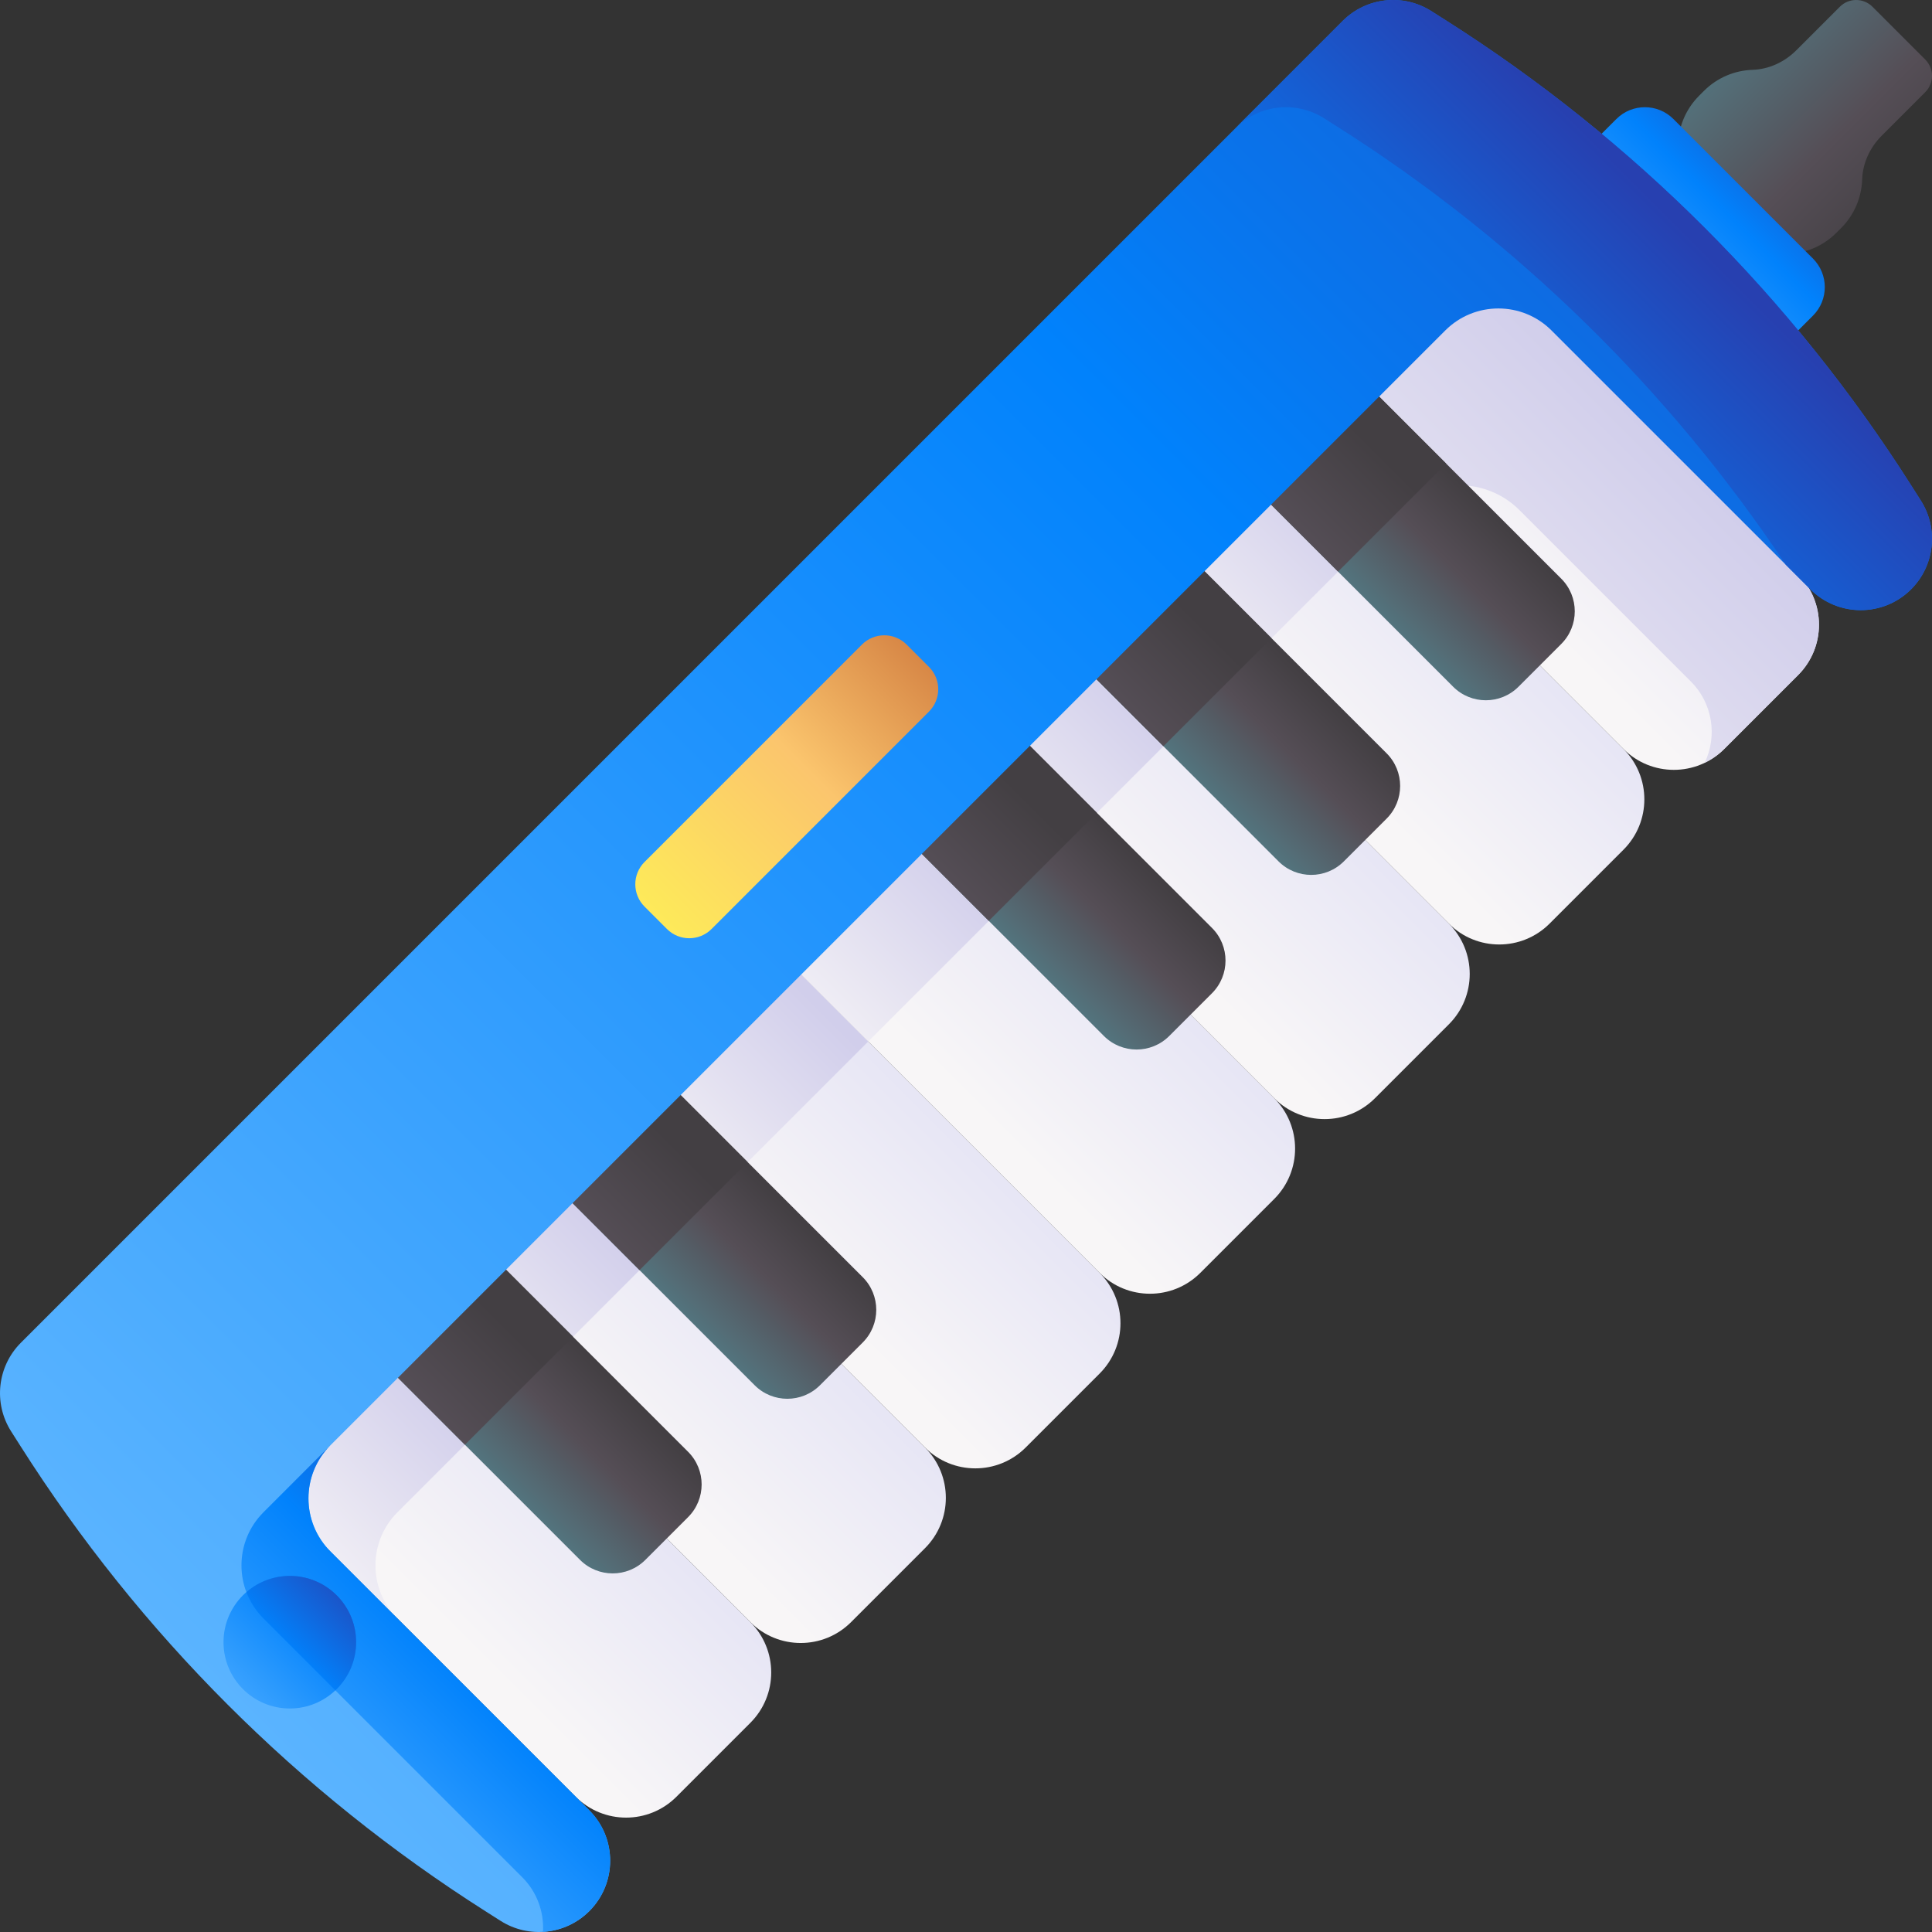 <svg id="Capa_1" enable-background="new 0 0 510.001 510.001" height="512" viewBox="0 0 510.001 510.001" width="512" xmlns="http://www.w3.org/2000/svg" xmlns:xlink="http://www.w3.org/1999/xlink"><rect x="0" y="0" width="510.001" height="510.001" fill="#333333" stroke="none"/><linearGradient id="lg1"><stop offset="0" stop-color="#537983"/><stop offset=".593" stop-color="#554e56"/><stop offset="1" stop-color="#433f43"/></linearGradient><linearGradient id="SVGID_1_" gradientTransform="matrix(.707 .707 -.707 .707 43.198 709.344)" gradientUnits="userSpaceOnUse" x1="-205.995" x2="-134.5" xlink:href="#lg1" y1="-785.274" y2="-785.274"/><linearGradient id="lg2"><stop offset="0" stop-color="#60b7ff"/><stop offset=".586" stop-color="#0182fc"/><stop offset="1" stop-color="#2740b0"/></linearGradient><linearGradient id="SVGID_2_" gradientUnits="userSpaceOnUse" x1="416.668" x2="481.677" xlink:href="#lg2" y1="93.334" y2="28.325"/><linearGradient id="lg3"><stop offset="0" stop-color="#f8f6f7"/><stop offset=".179" stop-color="#f8f6f7"/><stop offset="1" stop-color="#e7e6f5"/></linearGradient><linearGradient id="SVGID_3_" gradientTransform="matrix(.707 -.707 .707 .707 -431.469 -461.421)" gradientUnits="userSpaceOnUse" x1="-253.751" x2="-185.297" xlink:href="#lg3" y1="1014.917" y2="1014.917"/><linearGradient id="SVGID_4_" gradientTransform="matrix(.707 -.707 .707 .707 -431.469 -461.421)" gradientUnits="userSpaceOnUse" x1="-188.56" x2="-120.106" xlink:href="#lg3" y1="1014.917" y2="1014.917"/><linearGradient id="SVGID_5_" gradientTransform="matrix(.707 -.707 .707 .707 -431.469 -461.421)" gradientUnits="userSpaceOnUse" x1="-123.368" x2="-54.914" xlink:href="#lg3" y1="1014.917" y2="1014.917"/><linearGradient id="SVGID_6_" gradientTransform="matrix(.707 -.707 .707 .707 -431.469 -461.421)" gradientUnits="userSpaceOnUse" x1="-58.177" x2="10.277" xlink:href="#lg3" y1="1014.917" y2="1014.917"/><linearGradient id="SVGID_7_" gradientTransform="matrix(.707 -.707 .707 .707 -431.469 -461.421)" gradientUnits="userSpaceOnUse" x1="7.014" x2="75.468" xlink:href="#lg3" y1="1014.917" y2="1014.917"/><linearGradient id="SVGID_8_" gradientTransform="matrix(.707 -.707 .707 .707 -431.469 -461.421)" gradientUnits="userSpaceOnUse" x1="72.205" x2="140.659" xlink:href="#lg3" y1="1014.917" y2="1014.917"/><linearGradient id="SVGID_9_" gradientTransform="matrix(.707 -.707 .707 .707 -431.469 -461.421)" gradientUnits="userSpaceOnUse" x1="137.396" x2="205.85" xlink:href="#lg3" y1="1014.917" y2="1014.917"/><linearGradient id="lg4"><stop offset="0" stop-color="#f8f6f7"/><stop offset="1" stop-color="#d1ceeb"/></linearGradient><linearGradient id="SVGID_10_" gradientTransform="matrix(.707 -.707 .707 .707 -406.637 -471.707)" gradientUnits="userSpaceOnUse" x1="44.416" x2="181.998" xlink:href="#lg4" y1="1004.631" y2="1004.631"/><linearGradient id="SVGID_11_" gradientTransform="matrix(.707 -.707 .707 .707 -406.637 -471.707)" gradientUnits="userSpaceOnUse" x1="-290.244" x2="-221.78" xlink:href="#lg4" y1="961.958" y2="961.958"/><linearGradient id="SVGID_12_" gradientTransform="matrix(.707 -.707 .707 .707 -406.637 -471.707)" gradientUnits="userSpaceOnUse" x1="-228.514" x2="-160.062" xlink:href="#lg4" y1="952.043" y2="952.043"/><linearGradient id="SVGID_13_" gradientTransform="matrix(.707 -.707 .707 .707 -406.637 -471.707)" gradientUnits="userSpaceOnUse" x1="-149.511" x2="-81.058" xlink:href="#lg4" y1="952.043" y2="952.043"/><linearGradient id="SVGID_14_" gradientTransform="matrix(.707 -.707 .707 .707 -406.637 -471.707)" gradientUnits="userSpaceOnUse" x1="-94.678" x2="-26.225" xlink:href="#lg4" y1="952.043" y2="952.043"/><linearGradient id="SVGID_15_" gradientTransform="matrix(.707 -.707 .707 .707 -406.637 -471.707)" gradientUnits="userSpaceOnUse" x1="-30.145" x2="38.308" xlink:href="#lg4" y1="952.043" y2="952.043"/><linearGradient id="SVGID_16_" gradientTransform="matrix(.707 -.707 .707 .707 -406.637 -471.707)" gradientUnits="userSpaceOnUse" x1="42.345" x2="110.798" xlink:href="#lg4" y1="952.043" y2="952.043"/><linearGradient id="SVGID_17_" gradientTransform="matrix(.707 -.707 .707 .707 -431.469 -461.421)" gradientUnits="userSpaceOnUse" x1="-206.958" x2="-164.593" xlink:href="#lg1" y1="989.907" y2="989.907"/><linearGradient id="SVGID_18_" gradientTransform="matrix(.707 -.707 .707 .707 -431.469 -461.421)" gradientUnits="userSpaceOnUse" x1="-141.766" x2="-99.402" xlink:href="#lg1" y1="989.907" y2="989.907"/><linearGradient id="SVGID_19_" gradientTransform="matrix(.707 -.707 .707 .707 -431.469 -461.421)" gradientUnits="userSpaceOnUse" x1="-11.384" x2="30.981" xlink:href="#lg1" y1="989.907" y2="989.907"/><linearGradient id="SVGID_20_" gradientTransform="matrix(.707 -.707 .707 .707 -431.469 -461.421)" gradientUnits="userSpaceOnUse" x1="53.807" x2="96.172" xlink:href="#lg1" y1="989.907" y2="989.907"/><linearGradient id="SVGID_21_" gradientTransform="matrix(.707 -.707 .707 .707 -431.469 -461.421)" gradientUnits="userSpaceOnUse" x1="118.998" x2="161.363" xlink:href="#lg1" y1="989.907" y2="989.907"/><linearGradient id="SVGID_22_" gradientTransform="matrix(.707 -.707 .707 .707 -406.637 -471.707)" gradientUnits="userSpaceOnUse" x1="52.322" x2="126.992" xlink:href="#lg1" y1="952.038" y2="952.038"/><linearGradient id="SVGID_23_" gradientTransform="matrix(.707 -.707 .707 .707 -406.637 -471.707)" gradientUnits="userSpaceOnUse" x1="-12.868" x2="61.802" xlink:href="#lg1" y1="952.038" y2="952.038"/><linearGradient id="SVGID_24_" gradientTransform="matrix(.707 -.707 .707 .707 -406.637 -471.707)" gradientUnits="userSpaceOnUse" x1="-78.059" x2="-3.389" xlink:href="#lg1" y1="952.038" y2="952.038"/><linearGradient id="SVGID_25_" gradientTransform="matrix(.707 -.707 .707 .707 -406.637 -471.707)" gradientUnits="userSpaceOnUse" x1="-208.441" x2="-133.771" xlink:href="#lg1" y1="952.038" y2="952.038"/><linearGradient id="SVGID_26_" gradientTransform="matrix(.707 -.707 .707 .707 -406.637 -471.707)" gradientUnits="userSpaceOnUse" x1="-273.632" x2="-198.963" xlink:href="#lg1" y1="952.038" y2="952.038"/><linearGradient id="SVGID_27_" gradientTransform="matrix(.707 -.707 .707 .707 -406.637 -471.707)" gradientUnits="userSpaceOnUse" x1="-346.994" x2="391.773" xlink:href="#lg2" y1="981.708" y2="981.708"/><linearGradient id="SVGID_28_" gradientTransform="matrix(.707 -.707 .707 .707 -406.637 -471.707)" gradientUnits="userSpaceOnUse" x1="-348.011" x2="-219.248" xlink:href="#lg2" y1="1020.172" y2="1020.172"/><linearGradient id="SVGID_29_" gradientTransform="matrix(.707 -.707 .707 .707 -406.637 -471.707)" gradientUnits="userSpaceOnUse" x1="-22.011" x2="225.444" xlink:href="#lg2" y1="981.708" y2="981.708"/><linearGradient id="SVGID_30_" gradientUnits="userSpaceOnUse" x1="51.001" x2="104.853" xlink:href="#lg2" y1="459.001" y2="405.149"/><linearGradient id="SVGID_31_" gradientTransform="matrix(.707 -.707 .707 .707 -406.637 -471.707)" gradientUnits="userSpaceOnUse" x1="-341.011" x2="-271.366" xlink:href="#lg2" y1="981.739" y2="981.739"/><linearGradient id="SVGID_32_" gradientTransform="matrix(.707 -.707 .707 .707 72.205 -198.66)" gradientUnits="userSpaceOnUse" x1="-250.078" x2="-124.441" y1="383.133" y2="383.133"><stop offset="0" stop-color="#fef056"/><stop offset=".521" stop-color="#fbc56d"/><stop offset="1" stop-color="#c86d36"/></linearGradient><g><path d="m496.726 35.82 11.491-11.491c2.378-2.378 2.378-6.234 0-8.612l-13.934-13.933c-2.378-2.378-6.234-2.378-8.612 0l-11.491 11.491c-3.083 3.083-7.191 5.013-11.548 5.159-4.666.156-9.285 2.013-12.846 5.574l-1.246 1.246c-7.452 7.452-7.452 19.535 0 26.988l9.22 9.22c7.452 7.452 19.535 7.452 26.988 0l1.246-1.246c3.562-3.562 5.419-8.181 5.574-12.846.145-4.359 2.075-8.467 5.158-11.55z" fill="url(#SVGID_1_)"/><path d="m464.698 97.206-51.903-51.903 13.884-13.884c4.16-4.16 10.903-4.16 15.063 0l36.84 36.84c4.16 4.16 4.16 10.903 0 15.063z" fill="url(#SVGID_2_)"/><g><path d="m198.076 454.786-19.513 19.514c-7.341 7.341-19.243 7.341-26.584 0l-83.86-83.86c-7.341-7.341-7.341-19.243 0-26.584l19.513-19.513c7.341-7.341 19.243-7.341 26.584 0l83.86 83.86c7.341 7.34 7.341 19.242 0 26.583z" fill="url(#SVGID_3_)"/><path d="m244.173 408.689-19.513 19.513c-7.341 7.341-19.243 7.341-26.584 0l-83.86-83.86c-7.341-7.341-7.341-19.243 0-26.584l19.513-19.513c7.341-7.341 19.243-7.341 26.584 0l83.86 83.86c7.341 7.341 7.341 19.243 0 26.584z" fill="url(#SVGID_4_)"/><path d="m290.27 362.592-19.513 19.513c-7.341 7.341-19.243 7.341-26.584 0l-83.86-83.86c-7.341-7.341-7.341-19.243 0-26.584l19.513-19.513c7.341-7.341 19.243-7.341 26.584 0l83.86 83.86c7.341 7.341 7.341 19.243 0 26.584z" fill="url(#SVGID_5_)"/><path d="m336.367 316.495-19.513 19.513c-7.341 7.341-19.243 7.341-26.584 0l-83.86-83.86c-7.341-7.341-7.341-19.243 0-26.584l19.513-19.513c7.341-7.341 19.243-7.341 26.584 0l83.86 83.86c7.341 7.341 7.341 19.243 0 26.584z" fill="url(#SVGID_6_)"/><path d="m382.465 270.398-19.513 19.513c-7.341 7.341-19.243 7.341-26.584 0l-83.86-83.86c-7.341-7.341-7.341-19.243 0-26.584l19.513-19.513c7.341-7.341 19.243-7.341 26.584 0l83.86 83.86c7.341 7.341 7.341 19.243 0 26.584z" fill="url(#SVGID_7_)"/><path d="m428.562 224.301-19.513 19.513c-7.341 7.341-19.243 7.341-26.584 0l-83.86-83.86c-7.341-7.341-7.341-19.243 0-26.584l19.513-19.513c7.341-7.341 19.243-7.341 26.584 0l83.86 83.86c7.341 7.341 7.341 19.243 0 26.584z" fill="url(#SVGID_8_)"/><path d="m474.659 178.204-19.513 19.513c-7.341 7.341-19.243 7.341-26.584 0l-83.86-83.86c-7.341-7.341-7.341-19.243 0-26.584l19.513-19.513c7.341-7.341 19.243-7.341 26.584 0l83.86 83.86c7.341 7.341 7.341 19.243 0 26.584z" fill="url(#SVGID_9_)"/><path d="m364.215 67.76-19.513 19.513c-1.542 1.542-2.74 3.292-3.634 5.151 0 0-.332.67-.494 1.068-2.754 6.788-1.381 14.86 4.13 20.37l22.776 22.776 1.985-1.985c8.734-8.734 22.895-8.734 31.629 0l45.266 45.266c5.799 5.799 6.997 14.438 3.634 21.433 1.86-.894 3.609-2.092 5.151-3.634l19.513-19.513c7.341-7.341 7.341-19.243 0-26.584l-83.86-83.86c-7.34-7.342-19.242-7.342-26.583-.001z" fill="url(#SVGID_10_)"/></g><path d="m114.223 344.343 22.776 22.776-32.081 32.081c-7.743 7.743-7.743 20.301 0 28.044l-36.798-36.798c-7.347-7.347-7.34-19.247 0-26.587l19.516-19.516c7.339-7.339 19.24-7.347 26.587 0z" fill="url(#SVGID_11_)"/><path d="m160.319 298.247 22.776 22.776-46.096 46.096-22.776-22.776c-7.347-7.347-7.347-19.24-.007-26.58l19.516-19.516c7.34-7.34 19.24-7.347 26.587 0z" fill="url(#SVGID_12_)"/><path d="m206.415 252.151 22.776 22.776-46.096 46.096-22.776-22.776c-7.347-7.347-7.347-19.24-.007-26.58l19.516-19.516c7.34-7.34 19.24-7.347 26.587 0z" fill="url(#SVGID_13_)"/><path d="m252.512 206.054 22.776 22.776-46.096 46.096-22.776-22.776c-7.347-7.347-7.347-19.24 0-26.587l19.509-19.509c7.339-7.339 19.24-7.346 26.587 0z" fill="url(#SVGID_14_)"/><path d="m298.608 159.958 22.776 22.776-46.096 46.096-22.776-22.776c-7.347-7.347-7.34-19.247 0-26.587l19.509-19.509c7.339-7.34 19.24-7.347 26.587 0z" fill="url(#SVGID_15_)"/><path d="m344.704 113.862 22.776 22.776-46.096 46.096-22.776-22.776c-7.347-7.347-7.34-19.247 0-26.587l19.509-19.509c7.347-7.347 19.24-7.347 26.587 0z" fill="url(#SVGID_16_)"/><path d="m181.643 400.483-11.286 11.286c-4.761 4.761-12.481 4.761-17.242 0l-57.833-57.833c-4.761-4.761-4.761-12.481 0-17.242l11.286-11.286c4.761-4.761 12.481-4.761 17.242 0l57.833 57.833c4.761 4.761 4.761 12.481 0 17.242z" fill="url(#SVGID_17_)"/><path d="m227.74 354.386-11.286 11.286c-4.761 4.761-12.481 4.761-17.242 0l-57.833-57.833c-4.761-4.761-4.761-12.481 0-17.242l11.286-11.286c4.761-4.761 12.481-4.761 17.242 0l57.833 57.833c4.761 4.761 4.761 12.481 0 17.242z" fill="url(#SVGID_18_)"/><path d="m319.934 262.192-11.286 11.286c-4.761 4.761-12.481 4.761-17.242 0l-57.833-57.833c-4.761-4.761-4.761-12.481 0-17.242l11.286-11.286c4.761-4.761 12.481-4.761 17.242 0l57.833 57.833c4.761 4.761 4.761 12.48 0 17.242z" fill="url(#SVGID_19_)"/><path d="m366.031 216.095-11.286 11.286c-4.761 4.761-12.481 4.761-17.242 0l-57.833-57.833c-4.761-4.761-4.761-12.481 0-17.242l11.286-11.286c4.761-4.761 12.481-4.761 17.242 0l57.833 57.833c4.762 4.761 4.762 12.48 0 17.242z" fill="url(#SVGID_20_)"/><path d="m412.128 169.997-11.286 11.286c-4.761 4.761-12.481 4.761-17.242 0l-57.833-57.833c-4.761-4.761-4.761-12.481 0-17.242l11.286-11.286c4.761-4.761 12.481-4.761 17.242 0l57.833 57.833c4.762 4.761 4.762 12.481 0 17.242z" fill="url(#SVGID_21_)"/><path d="m354.293 94.926 27.443 27.443-28.525 28.525-27.443-27.443c-4.759-4.759-4.759-12.48 0-17.239l11.285-11.285c4.766-4.767 12.481-4.76 17.24-.001z" fill="url(#SVGID_22_)"/><path d="m308.197 141.021 27.443 27.443-28.525 28.525-27.443-27.443c-4.759-4.759-4.759-12.48 0-17.239l11.285-11.285c4.766-4.766 12.481-4.759 17.24-.001z" fill="url(#SVGID_23_)"/><path d="m262.099 187.119 27.443 27.443-28.525 28.525-27.443-27.443c-4.759-4.759-4.759-12.48 0-17.239l11.285-11.285c4.767-4.767 12.482-4.76 17.24-.001z" fill="url(#SVGID_24_)"/><path d="m169.905 279.313 27.443 27.443-28.525 28.525-27.443-27.443c-4.759-4.759-4.759-12.48 0-17.239l11.285-11.285c4.767-4.767 12.481-4.76 17.24-.001z" fill="url(#SVGID_25_)"/><path d="m123.808 325.41 27.443 27.443-28.525 28.525-27.443-27.443c-4.759-4.759-4.759-12.48 0-17.239l11.285-11.285c4.767-4.767 12.481-4.76 17.24-.001z" fill="url(#SVGID_26_)"/><path d="m504.574 128.237 2.496 3.924c2.362 3.719 3.274 8.011 2.814 12.148-.452 4.144-2.277 8.132-5.395 11.25-7.347 7.347-19.262 7.34-26.608-.007l-68.321-68.32c-7.743-7.743-20.301-7.743-28.044 0l-294.284 294.284c-7.743 7.743-7.743 20.301 0 28.044l68.321 68.321c3.677 3.677 5.515 8.485 5.515 13.308 0 4.808-1.839 9.631-5.508 13.301-6.23 6.23-15.959 7.304-23.398 2.581l-3.924-2.496c-49.469-31.41-91.401-73.341-122.81-122.81l-2.496-3.924c-4.723-7.439-3.649-17.169 2.581-23.398l348.928-348.931c6.23-6.23 15.959-7.304 23.398-2.581l3.924 2.496c49.47 31.41 91.401 73.341 122.811 122.81z" fill="url(#SVGID_27_)"/><path d="m69.548 399.203c-7.742 7.742-7.742 20.295 0 28.037l68.323 68.323c3.951 3.951 5.757 9.22 5.459 14.391 4.487-.259 8.865-2.104 12.226-5.465 7.348-7.348 7.348-19.262 0-26.611l-68.324-68.323c-7.742-7.742-7.742-20.295 0-28.037z" fill="url(#SVGID_28_)"/><path d="m381.76 5.424-3.924-2.492c-7.439-4.723-17.16-3.651-23.392 2.58l-28.298 28.298c6.231-6.231 15.952-7.303 23.391-2.58l3.924 2.492c46.976 29.827 87.15 69.149 117.978 115.396l6.439 6.439c7.348 7.348 19.262 7.348 26.611 0 6.231-6.231 7.303-15.952 2.58-23.391l-2.492-3.924c-31.411-49.472-73.346-91.407-122.817-122.818z" fill="url(#SVGID_29_)"/><circle cx="76.501" cy="433.5" fill="url(#SVGID_30_)" r="17.5"/><path d="m65.055 420.286c.965 2.533 2.452 4.912 4.493 6.953l18.963 18.963c.119-.113.247-.212.363-.328 6.834-6.834 6.834-17.915 0-24.749-6.535-6.535-16.944-6.803-23.819-.839z" fill="url(#SVGID_31_)"/><path d="m245.234 187.834-57.4 57.4c-3.252 3.252-8.525 3.252-11.777 0l-5.915-5.915c-3.252-3.252-3.252-8.525 0-11.777l57.4-57.4c3.252-3.252 8.525-3.252 11.777 0l5.915 5.915c3.252 3.252 3.252 8.525 0 11.777z" fill="url(#SVGID_32_)"/></g></svg>
